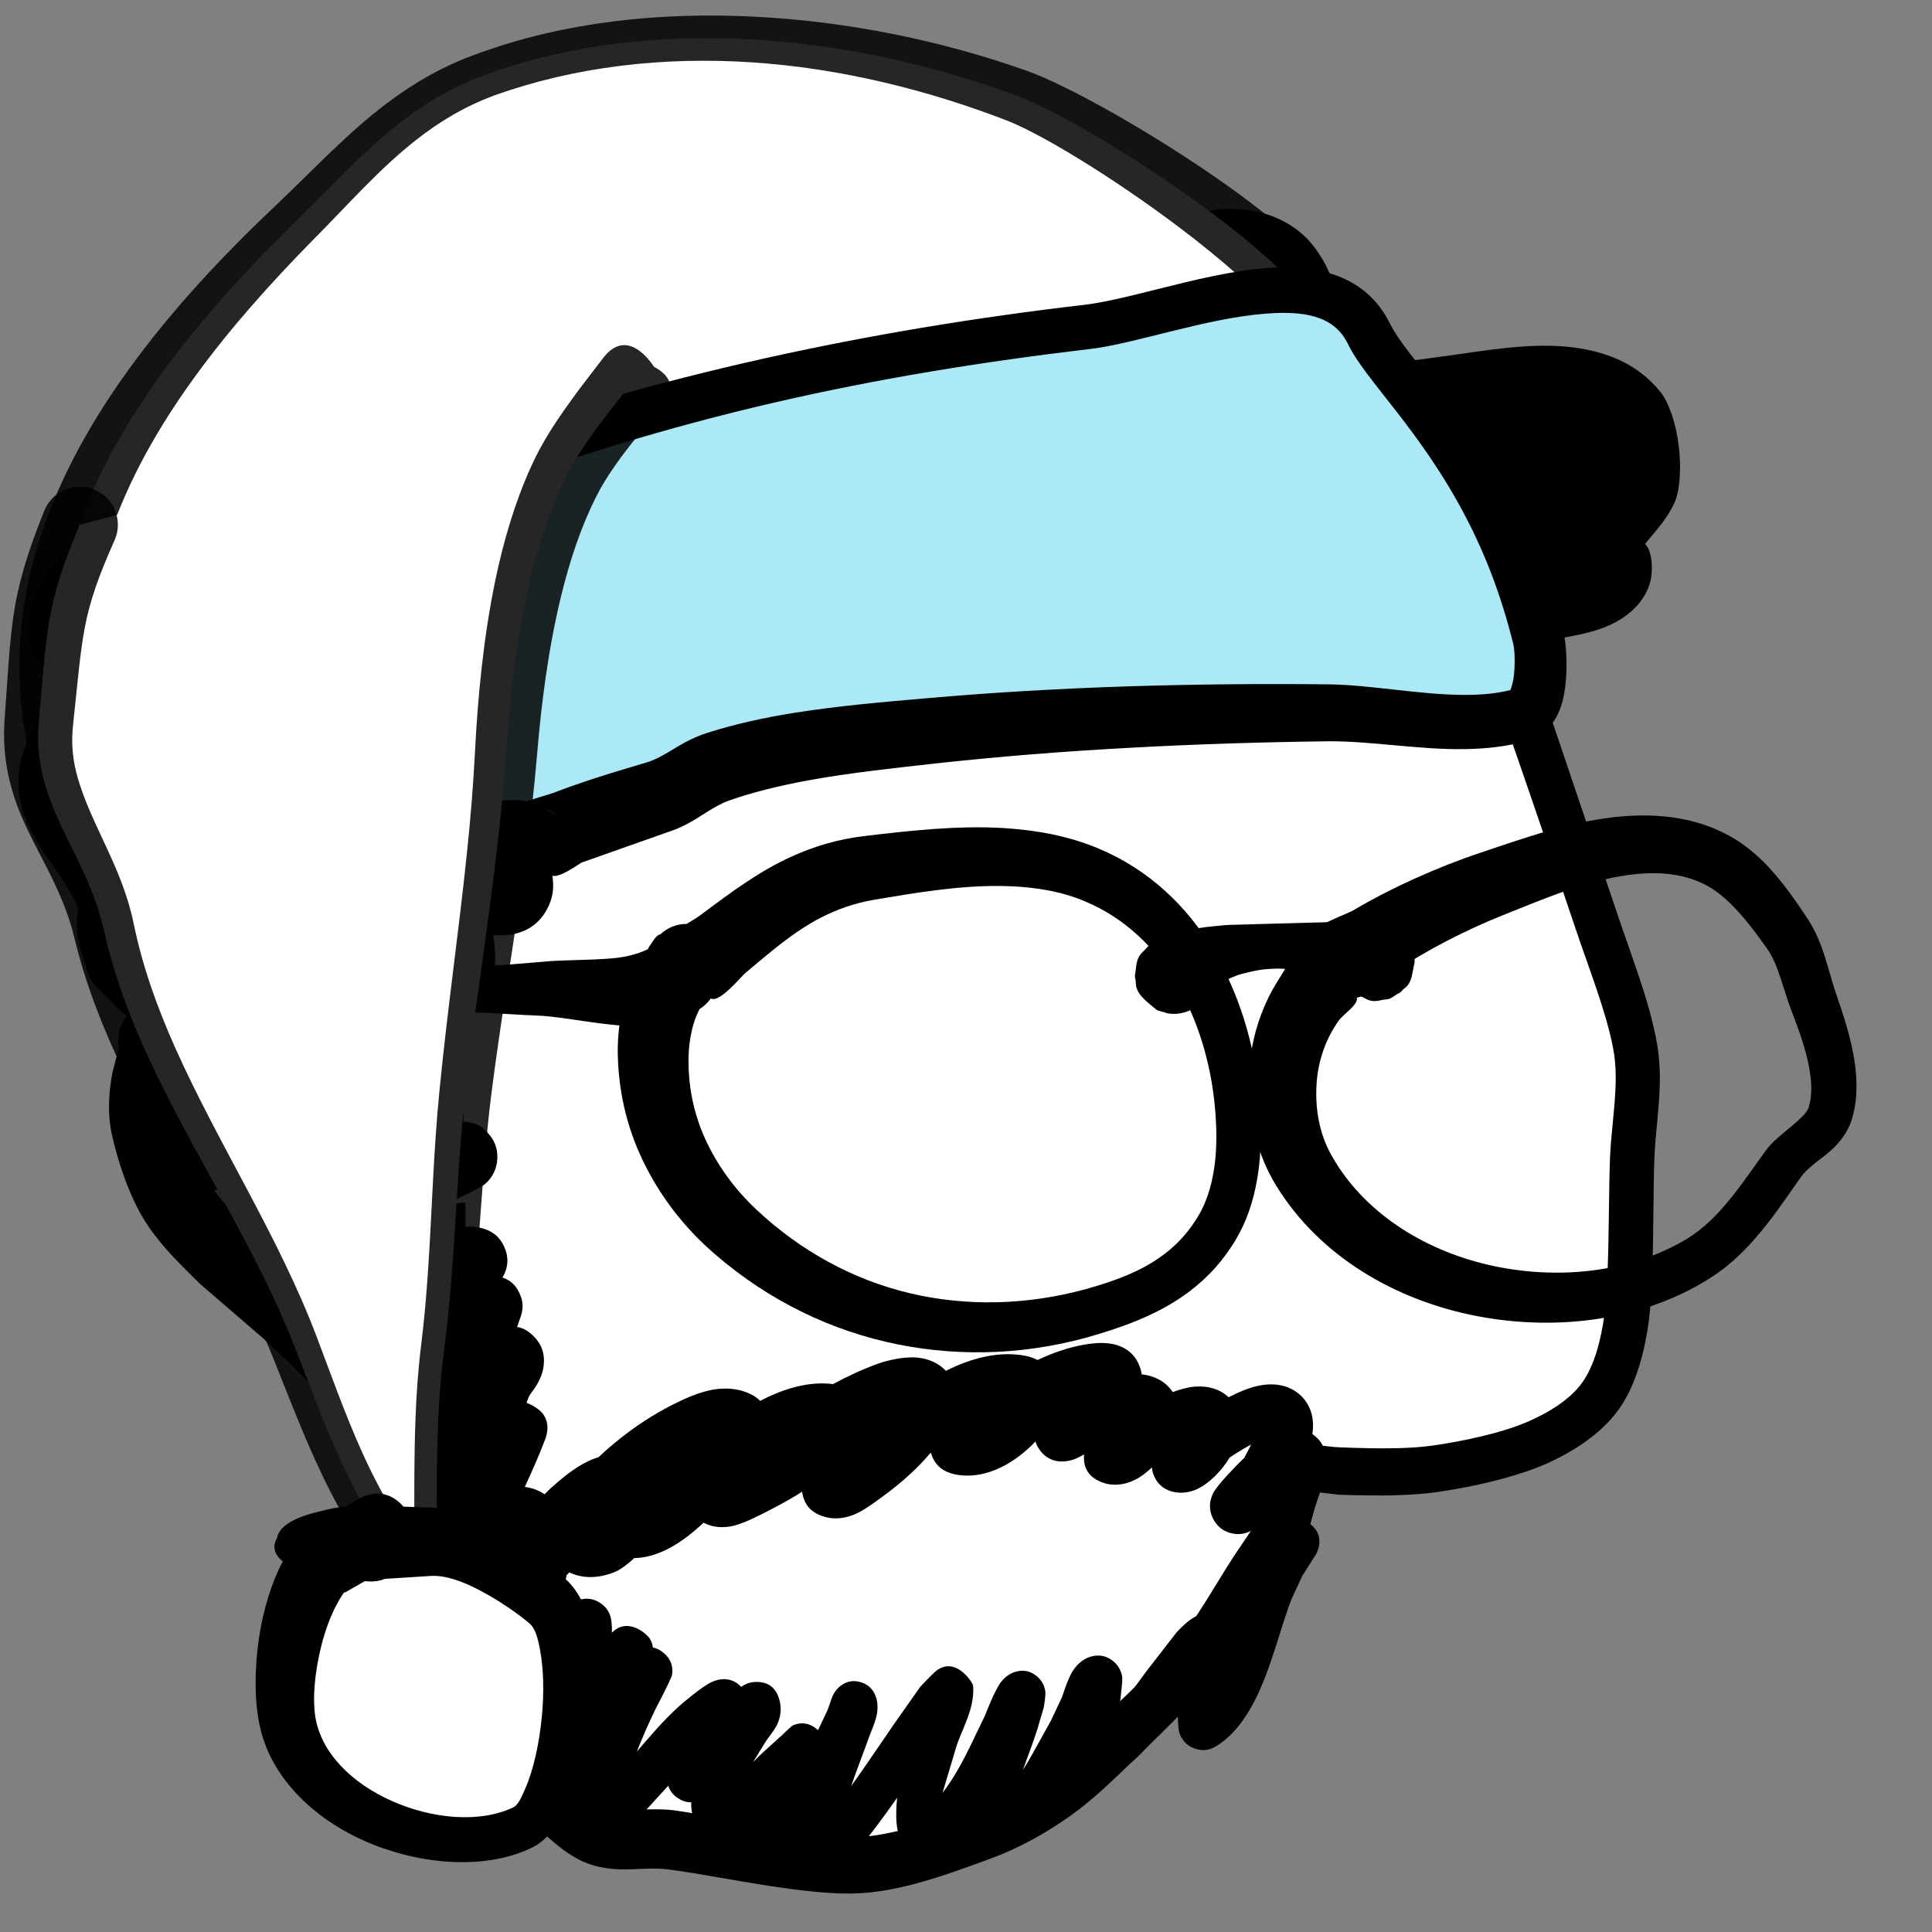 <?xml version="1.0" encoding="UTF-8" standalone="no"?><!DOCTYPE svg PUBLIC "-//W3C//DTD SVG 1.1//EN" "http://www.w3.org/Graphics/SVG/1.1/DTD/svg11.dtd"><svg width="100%" height="100%" viewBox="0 0 19 19" version="1.1" xmlns="http://www.w3.org/2000/svg" xmlns:xlink="http://www.w3.org/1999/xlink" xml:space="preserve" xmlns:serif="http://www.serif.com/" style="fill-rule:evenodd;clip-rule:evenodd;stroke-linejoin:round;stroke-miterlimit:2" fill-rule="evenodd" clip-rule="evenodd" stroke-linejoin="round" stroke-miterlimit="2" vector-effect="non-scaling-stroke"><rect x="0" y="0" width="19" height="19" fill="#808080" stroke="none"/><g id="Cara"><g id="Light.Hair"><path d="M12.611,4.401c-0,-0.31 0.696,-0.429 0.89,-0.475c0.253,-0.06 0.505,-0.089 0.761,-0.132c0.579,-0.099 1.432,-0.329 1.89,0.21c0.13,0.153 0.196,0.673 0.116,0.851c-0.087,0.19 -0.247,0.314 -0.349,0.489c-0.089,0.151 0.155,0.187 0.086,0.347c-0.134,0.311 -0.608,0.331 -0.882,0.366c-0.089,0.012 -0.291,0.063 -0.383,0.022c-0.208,-0.095 -0.426,-0.5 -0.591,-0.657c-0.363,-0.347 -0.822,-0.542 -1.205,-0.848c-0.095,-0.077 -0.141,-0.207 -0.212,-0.27" class="dark:hidden"/><path d="M12.61,4.776c0.039,0.029 0.08,0.055 0.11,0.077c0.286,0.209 0.605,0.361 0.906,0.55c0.111,0.07 0.22,0.143 0.321,0.232c0.13,0.115 0.298,0.376 0.463,0.528c0.075,0.069 0.149,0.123 0.222,0.154c0.06,0.024 0.141,0.04 0.23,0.035c0.104,-0.007 0.226,-0.037 0.293,-0.048c0.213,-0.033 0.533,-0.067 0.758,-0.199c0.132,-0.077 0.239,-0.181 0.297,-0.325c0.062,-0.149 0.036,-0.374 -0.032,-0.43c0.056,-0.072 0.118,-0.138 0.172,-0.211c0.044,-0.06 0.085,-0.123 0.117,-0.194c0.053,-0.113 0.069,-0.336 0.043,-0.556c-0.026,-0.222 -0.099,-0.435 -0.181,-0.535c-0.221,-0.274 -0.524,-0.394 -0.854,-0.437c-0.421,-0.055 -0.894,0.036 -1.263,0.085l-0.787,0.106c-0.151,0.029 -0.56,0.097 -0.82,0.238c-0.239,0.13 -0.359,0.334 -0.369,0.555c-0,0.207 0.167,0.375 0.374,0.375Zm3.167,0.864c-0.035,-0.052 -0.089,-0.14 -0.095,-0.199c-0.006,-0.06 0.002,-0.129 0.048,-0.207c0.076,-0.13 0.182,-0.234 0.27,-0.354c0.026,-0.035 0.05,-0.073 0.068,-0.116c0.029,-0.064 0.017,-0.192 -0.001,-0.316c-0.018,-0.12 -0.045,-0.241 -0.091,-0.294c-0.147,-0.163 -0.343,-0.22 -0.551,-0.234c-0.377,-0.025 -0.789,0.098 -1.113,0.166l-0.736,0.158c-0.053,0.015 -0.155,0.096 -0.264,0.168c0.216,0.167 0.45,0.31 0.669,0.476c0.13,0.098 0.256,0.202 0.371,0.321c0.112,0.116 0.247,0.348 0.388,0.521c0.034,0.041 0.062,0.081 0.095,0.103c0.043,-0.003 0.204,-0.017 0.257,-0.022c0.127,-0.013 0.301,-0.019 0.46,-0.059c0.087,-0.023 0.175,-0.048 0.225,-0.112Z" class="dark:hidden"/></g><path d="M1.465,11.074c0.042,0.196 0.131,0.499 0.257,0.716c0.127,0.216 0.322,0.401 0.503,0.583c0.184,0.186 0.411,0.345 0.604,0.531c0.207,0.198 0.455,0.425 0.633,0.659c0.174,0.228 0.34,0.472 0.437,0.742c0.098,0.271 0.099,0.589 0.151,0.883c0.054,0.305 0.096,0.644 0.175,0.948c0.076,0.299 0.158,0.681 0.295,0.877c0.115,0.166 0.365,0.179 0.525,0.302c0.219,0.169 0.534,0.582 0.792,0.712c0.226,0.113 0.504,0.035 0.755,0.066c0.427,0.053 1.298,0.262 1.806,0.251c0.427,-0.008 0.914,-0.198 1.242,-0.314c0.257,-0.09 0.5,-0.224 0.724,-0.379c0.23,-0.159 0.447,-0.373 0.657,-0.574c0.236,-0.226 0.543,-0.515 0.759,-0.782c0.204,-0.254 0.388,-0.591 0.533,-0.82c0.116,-0.181 0.278,-0.398 0.339,-0.55c0.045,-0.113 0.042,-0.275 0.026,-0.362c-0.012,-0.067 -0.186,-0.151 -0.119,-0.164c0.082,-0.016 0.409,0.062 0.616,0.068c0.261,0.007 0.636,0.021 0.949,-0.024c0.324,-0.047 0.726,-0.137 0.996,-0.257c0.235,-0.104 0.474,-0.254 0.621,-0.458c0.146,-0.204 0.22,-0.499 0.255,-0.765c0.052,-0.387 0.04,-1.12 0.055,-1.558c0.012,-0.357 0.092,-0.718 0.037,-1.071c-0.063,-0.403 -0.266,-0.904 -0.414,-1.351c-0.221,-0.668 -0.695,-2.075 -0.91,-2.657c-0.105,-0.286 -0.163,-0.617 -0.378,-0.833c-0.296,-0.297 -0.981,-0.708 -1.399,-0.949c-0.352,-0.203 -0.724,-0.376 -1.11,-0.5c-0.445,-0.144 -1.046,-0.302 -1.56,-0.361c-0.504,-0.057 -1.016,-0.035 -1.522,0.009c-0.6,0.054 -1.402,0.122 -2.076,0.31c-0.686,0.192 -1.449,0.516 -2.038,0.841c-0.544,0.3 -1.12,0.78 -1.496,1.111c-0.29,0.255 -0.588,0.618 -0.761,0.874c-0.135,0.198 -0.197,0.437 -0.281,0.661c-0.086,0.228 -0.188,0.465 -0.235,0.71c-0.06,0.311 -0.057,0.774 -0.126,1.156c-0.073,0.402 -0.259,0.973 -0.311,1.259c-0.028,0.151 -0.038,0.31 -0.006,0.46Z" style="fill:#fff"/><path d="M12.927,14.671l0.241,0.029c0.165,0.004 0.373,0.011 0.583,0.004c0.138,-0.005 0.277,-0.014 0.405,-0.034c0.198,-0.029 0.424,-0.074 0.633,-0.131c0.155,-0.043 0.301,-0.092 0.422,-0.146c0.156,-0.07 0.314,-0.159 0.45,-0.267c0.1,-0.079 0.19,-0.169 0.261,-0.269c0.071,-0.1 0.128,-0.218 0.173,-0.345c0.059,-0.166 0.097,-0.348 0.12,-0.52c0.017,-0.132 0.028,-0.302 0.034,-0.488c0.013,-0.367 0.01,-0.796 0.02,-1.091c0.008,-0.25 0.049,-0.503 0.054,-0.753c0.003,-0.12 -0.003,-0.24 -0.021,-0.359c-0.022,-0.138 -0.058,-0.287 -0.103,-0.441c-0.091,-0.308 -0.217,-0.639 -0.318,-0.945l-0.902,-2.668c-0.076,-0.207 -0.129,-0.436 -0.228,-0.633c-0.052,-0.105 -0.117,-0.201 -0.2,-0.285c-0.133,-0.134 -0.339,-0.292 -0.567,-0.447c-0.297,-0.203 -0.632,-0.404 -0.877,-0.547c-0.182,-0.107 -0.369,-0.205 -0.561,-0.294c-0.193,-0.089 -0.391,-0.168 -0.593,-0.234c-0.232,-0.077 -0.506,-0.158 -0.789,-0.227c-0.274,-0.067 -0.556,-0.123 -0.817,-0.155c-0.263,-0.032 -0.529,-0.043 -0.795,-0.04c-0.261,0.002 -0.522,0.017 -0.781,0.038c-0.372,0.03 -0.822,0.066 -1.272,0.131c-0.293,0.043 -0.585,0.098 -0.858,0.172c-0.35,0.095 -0.719,0.223 -1.077,0.368c-0.367,0.148 -0.722,0.315 -1.031,0.481c-0.22,0.119 -0.446,0.266 -0.663,0.421c-0.34,0.244 -0.658,0.508 -0.898,0.716c-0.15,0.129 -0.302,0.285 -0.441,0.442c-0.15,0.172 -0.284,0.345 -0.383,0.487c-0.051,0.074 -0.095,0.154 -0.133,0.236c-0.074,0.159 -0.127,0.329 -0.19,0.492c-0.054,0.141 -0.114,0.285 -0.165,0.432c-0.037,0.109 -0.069,0.22 -0.092,0.332l-0.137,1.158l-0.325,1.256c-0.018,0.094 -0.03,0.191 -0.033,0.288c-0.004,0.107 0.004,0.214 0.026,0.317l-0,0.001c0.03,0.135 0.08,0.316 0.148,0.491c0.046,0.117 0.099,0.232 0.158,0.331c0.063,0.106 0.139,0.206 0.223,0.302c0.107,0.122 0.226,0.237 0.341,0.351l0.616,0.531c0.122,0.115 0.258,0.239 0.386,0.369c0.078,0.08 0.153,0.161 0.217,0.244c0.081,0.104 0.16,0.211 0.231,0.323c0.064,0.103 0.122,0.211 0.164,0.324c0.024,0.065 0.042,0.134 0.055,0.205c0.038,0.203 0.051,0.418 0.089,0.621c0.04,0.215 0.074,0.445 0.119,0.669c0.02,0.103 0.043,0.204 0.069,0.302c0.055,0.207 0.113,0.453 0.189,0.654c0.046,0.126 0.1,0.237 0.16,0.321c0.045,0.064 0.1,0.118 0.163,0.162c0.072,0.049 0.154,0.087 0.24,0.121c0.065,0.025 0.136,0.043 0.191,0.084c0.145,0.11 0.334,0.332 0.519,0.499c0.112,0.101 0.223,0.185 0.326,0.236c0.103,0.051 0.212,0.077 0.326,0.087c0.171,0.016 0.356,-0.017 0.527,0.003c0.296,0.034 0.805,0.141 1.259,0.199c0.216,0.027 0.421,0.044 0.589,0.039c0.184,-0.005 0.378,-0.039 0.568,-0.088c0.279,-0.072 0.549,-0.175 0.757,-0.25c0.14,-0.051 0.277,-0.113 0.409,-0.184c0.13,-0.07 0.255,-0.148 0.375,-0.232c0.101,-0.071 0.199,-0.151 0.296,-0.237c0.133,-0.118 0.263,-0.245 0.389,-0.368c0.144,-0.139 0.312,-0.301 0.471,-0.468c0.11,-0.114 0.215,-0.23 0.305,-0.343c0.083,-0.105 0.164,-0.223 0.24,-0.342c0.113,-0.179 0.216,-0.362 0.305,-0.503c0.077,-0.122 0.174,-0.26 0.248,-0.384c0.046,-0.075 0.083,-0.146 0.107,-0.208c0.025,-0.062 0.041,-0.134 0.048,-0.207c0.005,-0.046 0.006,-0.093 0.005,-0.136Zm-0.478,-0.018c0.001,0.024 0.001,0.051 -0,0.079c-0.003,0.036 -0.008,0.073 -0.02,0.103c-0.017,0.041 -0.043,0.087 -0.073,0.136c-0.075,0.121 -0.172,0.255 -0.248,0.374c-0.09,0.139 -0.195,0.32 -0.31,0.497c-0.067,0.104 -0.138,0.206 -0.212,0.296c-0.082,0.101 -0.178,0.204 -0.278,0.306c-0.157,0.16 -0.323,0.315 -0.464,0.448c-0.122,0.116 -0.248,0.237 -0.376,0.348c-0.083,0.071 -0.167,0.137 -0.253,0.196c-0.104,0.071 -0.213,0.137 -0.325,0.195c-0.11,0.057 -0.223,0.107 -0.339,0.147c-0.196,0.067 -0.449,0.162 -0.711,0.226c-0.15,0.036 -0.303,0.062 -0.447,0.064c-0.144,0.002 -0.318,-0.017 -0.503,-0.044c-0.455,-0.065 -0.965,-0.181 -1.262,-0.221c-0.157,-0.02 -0.325,-0.002 -0.486,-0.008c-0.06,-0.002 -0.118,-0.008 -0.171,-0.035c-0.06,-0.031 -0.122,-0.085 -0.187,-0.146c-0.196,-0.183 -0.397,-0.421 -0.552,-0.542c-0.048,-0.038 -0.102,-0.07 -0.159,-0.098c-0.063,-0.031 -0.131,-0.056 -0.196,-0.083c-0.038,-0.016 -0.079,-0.024 -0.101,-0.056c-0.044,-0.065 -0.076,-0.157 -0.107,-0.257c-0.052,-0.168 -0.094,-0.358 -0.135,-0.521c-0.028,-0.115 -0.051,-0.234 -0.071,-0.354c-0.033,-0.193 -0.059,-0.389 -0.09,-0.572c-0.034,-0.205 -0.044,-0.42 -0.078,-0.624c-0.018,-0.109 -0.044,-0.216 -0.079,-0.317c-0.045,-0.126 -0.102,-0.248 -0.168,-0.366c-0.091,-0.164 -0.2,-0.321 -0.312,-0.47c-0.078,-0.105 -0.169,-0.208 -0.264,-0.308c-0.131,-0.139 -0.272,-0.273 -0.398,-0.396l-0.593,-0.531c-0.101,-0.103 -0.207,-0.207 -0.3,-0.318c-0.053,-0.063 -0.101,-0.128 -0.141,-0.197c-0.048,-0.084 -0.088,-0.185 -0.121,-0.284c-0.04,-0.118 -0.069,-0.234 -0.087,-0.325l-0,0c-0.011,-0.046 -0.015,-0.094 -0.014,-0.142c0.001,-0.057 0.007,-0.115 0.017,-0.171l0.299,-1.263l0.114,-1.154c0.015,-0.083 0.038,-0.166 0.064,-0.246c0.045,-0.14 0.1,-0.277 0.149,-0.411c0.048,-0.131 0.088,-0.268 0.14,-0.398c0.027,-0.068 0.058,-0.134 0.098,-0.195c0.084,-0.126 0.199,-0.28 0.328,-0.432c0.117,-0.137 0.244,-0.274 0.371,-0.387c0.224,-0.201 0.522,-0.458 0.841,-0.695c0.192,-0.143 0.393,-0.28 0.589,-0.39c0.288,-0.163 0.619,-0.325 0.962,-0.471c0.334,-0.141 0.679,-0.267 1.006,-0.361c0.25,-0.072 0.519,-0.127 0.788,-0.171c0.436,-0.07 0.873,-0.111 1.235,-0.146c0.246,-0.024 0.494,-0.042 0.741,-0.048c0.244,-0.005 0.487,0.001 0.728,0.027c0.242,0.026 0.504,0.075 0.758,0.134c0.27,0.062 0.532,0.136 0.754,0.206c0.185,0.058 0.366,0.127 0.543,0.206c0.179,0.08 0.354,0.169 0.523,0.265c0.238,0.137 0.564,0.328 0.854,0.521c0.201,0.134 0.384,0.268 0.501,0.385c0.067,0.066 0.113,0.148 0.151,0.235c0.071,0.164 0.116,0.346 0.178,0.512c0.092,0.244 0.23,0.634 0.375,1.053c0.2,0.577 0.413,1.208 0.542,1.593c0.085,0.259 0.19,0.536 0.275,0.801c0.058,0.181 0.107,0.356 0.132,0.516c0.014,0.094 0.017,0.188 0.015,0.283c-0.006,0.248 -0.047,0.498 -0.056,0.747c-0.011,0.295 -0.009,0.724 -0.023,1.09c-0.007,0.17 -0.016,0.325 -0.032,0.445c-0.016,0.119 -0.041,0.244 -0.077,0.363c-0.035,0.111 -0.08,0.216 -0.142,0.302c-0.059,0.083 -0.14,0.154 -0.228,0.216c-0.095,0.066 -0.199,0.121 -0.303,0.166c-0.127,0.056 -0.287,0.104 -0.453,0.144c-0.163,0.039 -0.333,0.071 -0.484,0.092c-0.112,0.016 -0.233,0.023 -0.353,0.026c-0.201,0.005 -0.4,-0.003 -0.557,-0.008c-0.168,-0.006 -0.417,-0.061 -0.543,-0.071c-0.054,-0.004 -0.096,-0.001 -0.124,0.004c-0.1,0.018 -0.145,0.073 -0.171,0.115c-0.033,0.052 -0.045,0.113 -0.031,0.181c0.007,0.031 0.022,0.071 0.055,0.111c0.013,0.017 0.054,0.055 0.082,0.079Z"/><path d="M1.299,9.941c-0.139,0.113 -0.18,0.314 -0.088,0.475c0.071,0.081 0.124,0.173 0.233,0.178c0.036,0.002 0.074,0.023 0.118,0.011c0.036,-0.01 0.141,0.006 0.22,-0.09c0.014,-0.018 0.063,-0.08 0.063,-0.08c0,-0 -0.024,0.013 -0.028,0.018l0.135,-0.154c0.064,-0.052 0.14,-0.126 0.235,-0.168c0.061,-0.027 0.122,-0.062 0.179,-0.042c0.09,0.045 0.162,0.107 0.218,0.182c0.061,0.083 0.084,0.184 0.115,0.286c0.015,0.062 0.033,0.189 0.053,0.275c0.017,0.073 0.059,0.119 0.078,0.154c0.025,0.044 0.07,0.058 0.096,0.082c0.072,0.067 0.161,0.045 0.237,0.053c0.096,0.01 0.168,-0.066 0.27,-0.158c0.023,-0.021 0.028,-0.059 0.052,-0.096c0.052,-0.142 0.012,-0.296 -0.089,-0.396c-0.039,-0.06 -0.133,-0.134 -0.16,-0.17c-0.09,-0.132 -0.185,-0.248 -0.299,-0.35c-0.115,-0.104 -0.236,-0.202 -0.392,-0.263c-0.119,-0.066 -0.263,-0.066 -0.412,-0.054c-0.175,0.015 -0.353,0.077 -0.486,0.127l-0.243,0.115c-0.017,0.008 -0.111,0.033 -0.105,0.065Zm1.498,0.631c-0.008,0.011 -0.015,0.023 -0.017,0.039c0.005,-0.014 0.011,-0.026 0.017,-0.039Zm-0.962,-0.569c0.01,0.013 0.019,0.027 0.028,0.042c-0.006,-0.017 -0.017,-0.03 -0.028,-0.042Zm-0.138,-0.111c0.039,0.018 0.075,0.044 0.107,0.076c-0.025,-0.04 -0.062,-0.062 -0.107,-0.076Zm-0.17,-0.036l-0.016,0.001l-0.018,0.001c0.012,-0.002 0.023,-0.004 0.034,-0.002Z"/><path d="M2.278,11.654c0.016,0.034 0.061,0.052 0.073,0.09c0.018,0.055 0.089,0.041 0.129,0.085c0.011,0.013 0.031,0.003 0.045,0.015c0.024,0.021 0.059,-0.006 0.092,0.011c0.035,0.017 0.069,-0.03 0.127,-0.024c0.023,0.002 0.034,-0.032 0.07,-0.036c0.011,-0.001 0.019,-0.039 0.087,-0.064c0.135,-0.146 0.132,-0.37 -0.002,-0.512c-0.022,-0.043 -0.048,-0.083 -0.091,-0.116c-0.068,-0.053 -0.121,-0.118 -0.201,-0.141c-0.123,-0.089 -0.228,-0.083 -0.325,-0.085c-0.097,-0.002 -0.173,0.047 -0.305,0.102c-0.004,0.001 -0.007,-0.008 -0.013,-0.006c-0.025,0.006 -0.042,0.022 -0.069,0.031c-0.035,0.012 -0.046,0.045 -0.075,0.06c-0.062,0.033 -0.049,0.105 -0.085,0.15c-0.041,0.052 0.006,0.111 -0.008,0.175c-0.004,0.017 0.013,0.029 0.011,0.046c-0.002,0.021 0.02,0.032 0.021,0.054c0.001,0.036 0.043,0.048 0.054,0.087c0.12,0.135 0.314,0.163 0.465,0.078Zm0.69,-0.199c-0.002,0.014 -0.008,0.027 -0.005,0.043c0.003,0.016 0.005,0.034 0.005,0.052c0.008,-0.019 0.017,-0.034 0.011,-0.048c-0.008,-0.017 -0.01,-0.032 -0.011,-0.047Zm-0.003,-0.083c-0.001,0.02 -0.005,0.041 0.002,0.062l0.001,0.005c0.001,-0.026 0.006,-0.049 -0.003,-0.067Zm-0.598,-0.035c0.007,0.008 0.015,0.016 0.02,0.012c0.003,-0.002 0.003,0.004 0.005,0.009c0.001,-0.006 -0,-0.011 -0.004,-0.016c-0.006,-0.003 -0.014,-0.004 -0.021,-0.005Zm-0.014,-0.117c-0.001,-0 -0.002,0 -0.002,0.001l0.002,-0.001Zm0.038,-0.121c-0.003,-0.009 -0.008,-0.017 -0.018,-0.021c0.007,0.007 0.012,0.014 0.018,0.021Z"/><path d="M4.37,6.948c0.1,0.072 0.174,0.286 0.223,0.39c0.151,0.317 0.264,0.648 0.371,0.983c0.041,0.131 0.201,0.3 0.154,0.444c-0.054,0.167 -0.262,0.147 -0.388,0.09c-0.011,-0.005 -0.165,-0.084 -0.171,-0.069c-0.056,0.154 0.034,0.458 0.034,0.624c0,0.086 0.031,0.197 -0.055,0.246c-0.468,0.263 -1.057,-0.046 -1.559,0.026c-0.177,0.025 -0.365,0.004 -0.538,0.035c-0.391,0.071 -0.785,0.39 -1.14,0.033c-0.064,-0.064 -0.142,-0.127 -0.199,-0.196c-0.041,-0.048 -0.047,-0.119 -0.068,-0.177c-0.198,-0.534 0.174,-0.792 0.312,-1.262c0.053,-0.182 0.021,-0.481 0.171,-0.616c0.031,-0.029 -0.112,-0.14 -0.126,-0.159c-0.076,-0.099 -0.097,-0.222 -0.077,-0.347c0.04,-0.242 0.14,-0.27 0.31,-0.397c0.044,-0.032 0.115,-0.143 0.166,-0.158c0.215,-0.064 0.519,-0.001 0.729,0.045c0.362,0.079 0.731,0.134 1.1,0.134c0.211,0 0.477,-0.004 0.675,0.085c0.083,0.038 0.255,0.158 0.097,0.197"/><path d="M1.211,7.519c-0.01,0.025 -0.019,0.051 -0.026,0.078c-0.039,0.146 -0.032,0.326 -0.067,0.452c-0.096,0.349 -0.313,0.591 -0.354,0.9c-0.019,0.15 -0.008,0.313 0.065,0.504c0.016,0.042 0.025,0.092 0.043,0.135c0.016,0.038 0.036,0.074 0.063,0.105l0.212,0.21c0.144,0.147 0.295,0.209 0.448,0.227c0.284,0.034 0.588,-0.139 0.886,-0.189l0.531,-0.027c0.341,-0.042 0.717,0.101 1.07,0.107c0.205,0.004 0.402,-0.032 0.588,-0.131c0.091,-0.049 0.142,-0.121 0.174,-0.203c0.031,-0.081 0.022,-0.188 0.025,-0.277c0.001,-0.059 -0.007,-0.135 -0.016,-0.216c0.077,0.008 0.156,0.004 0.227,-0.015c0.151,-0.039 0.272,-0.141 0.335,-0.318c0.028,-0.079 0.03,-0.161 0.018,-0.246c-0.019,-0.132 -0.126,-0.278 -0.159,-0.393c-0.059,-0.209 -0.121,-0.417 -0.192,-0.622c-0.049,-0.141 -0.104,-0.28 -0.164,-0.417c-0.026,-0.06 -0.06,-0.153 -0.101,-0.24c0.013,-0.049 0.015,-0.099 0.006,-0.151c-0.012,-0.069 -0.037,-0.149 -0.099,-0.221c-0.068,-0.078 -0.194,-0.165 -0.28,-0.2c-0.113,-0.047 -0.238,-0.077 -0.369,-0.089c-0.155,-0.015 -0.316,-0.01 -0.456,-0.006c-0.17,0.006 -0.341,-0.001 -0.512,-0.017c-0.175,-0.017 -0.349,-0.043 -0.522,-0.075c-0.139,-0.026 -0.316,-0.058 -0.485,-0.063c-0.14,-0.004 -0.276,0.006 -0.392,0.044c-0.043,0.014 -0.095,0.039 -0.144,0.085c-0.04,0.037 -0.118,0.133 -0.118,0.133c-0,-0 0.008,-0.007 0.012,-0.01c-0.136,0.107 -0.231,0.168 -0.298,0.273c-0.047,0.073 -0.087,0.165 -0.106,0.304c-0.013,0.095 -0.013,0.188 0.008,0.277c0.022,0.096 0.061,0.188 0.125,0.268c0.003,0.003 0.012,0.012 0.024,0.024Zm2.786,-0.532c-0.021,-0.004 -0.043,-0.007 -0.065,-0.01c-0.107,-0.013 -0.216,-0.015 -0.313,-0.019c-0.199,-0.006 -0.397,-0.025 -0.595,-0.057c-0.191,-0.031 -0.382,-0.072 -0.57,-0.119c-0.095,-0.024 -0.211,-0.054 -0.328,-0.07c-0.074,-0.01 -0.148,-0.018 -0.214,-0.01c-0.035,0.037 -0.095,0.099 -0.122,0.117c-0.078,0.055 -0.143,0.073 -0.183,0.129c-0.015,0.02 -0.024,0.048 -0.032,0.088c-0.005,0.029 -0.009,0.059 -0.004,0.087c0.004,0.021 0.009,0.042 0.021,0.059c0.04,0.044 0.15,0.167 0.165,0.216c0.039,0.123 0.006,0.219 -0.072,0.286c-0.025,0.022 -0.031,0.058 -0.04,0.094c-0.03,0.137 -0.036,0.292 -0.072,0.404c-0.089,0.288 -0.266,0.494 -0.346,0.735c-0.036,0.111 -0.044,0.232 0.011,0.384c0.012,0.034 0.031,0.103 0.036,0.119l0.181,0.177c0.086,0.085 0.175,0.107 0.265,0.098c0.223,-0.023 0.452,-0.158 0.68,-0.201l0.546,-0.044c0.357,-0.059 0.761,0.067 1.134,0.057c0.083,-0.002 0.164,-0.015 0.241,-0.044c-0.001,-0.02 -0.002,-0.039 -0.003,-0.053c-0.004,-0.13 -0.063,-0.341 -0.067,-0.503c-0.001,-0.083 0.012,-0.158 0.033,-0.221c0.023,-0.069 0.136,-0.242 0.373,-0.182c0.011,0.003 0.024,0.007 0.038,0.012c-0.017,-0.033 -0.031,-0.066 -0.042,-0.097c-0.057,-0.161 -0.116,-0.32 -0.179,-0.478c-0.062,-0.152 -0.13,-0.302 -0.206,-0.448c-0.033,-0.065 -0.197,-0.196 -0.14,-0.259c-0.076,-0.064 -0.121,-0.153 -0.131,-0.247Zm0.272,-0.443c0.011,-0.004 0.022,-0.007 0.033,-0.01c-0.012,0.003 -0.023,0.006 -0.033,0.01Z"/><path d="M12.464,4.233c-0.162,-0.036 -0.378,0.209 -0.512,0.286c-0.437,0.25 -0.899,0.451 -1.339,0.7c-0.132,0.074 -0.262,0.155 -0.386,0.243c-0.033,0.023 -0.117,0.087 -0.163,0.066c-0.118,-0.053 -0.174,-0.322 -0.139,-0.432c0.013,-0.042 0.038,-0.079 0.061,-0.116c0.012,-0.021 0.048,-0.085 0.036,-0.064c-0.097,0.176 -0.391,0.276 -0.543,0.397c-0.566,0.45 -1.097,0.929 -1.864,0.985c-0.118,0.009 -0.413,0.087 -0.473,-0.047c-0.064,-0.146 0.124,-0.31 0.221,-0.387c0.005,-0.004 0.103,-0.087 0.108,-0.083c0.029,0.026 -0.25,0.22 -0.268,0.231c-0.352,0.215 -0.74,0.372 -1.108,0.556c-0.501,0.25 -1.1,0.378 -1.662,0.378c-0.059,-0 -0.174,-0.048 -0.178,-0.116c-0.002,-0.032 -0.013,-0.106 0.005,-0.135c0.009,-0.015 0.09,-0.103 0.058,-0.054c-0.294,0.441 -1.047,0.429 -1.502,0.314c-0.099,-0.025 -0.219,-0.021 -0.307,-0.08c-0.112,-0.076 -0.133,-0.166 -0.184,-0.284c-0.007,-0.017 -0.007,-0.117 -0.023,-0.123c-0.075,-0.022 -0.182,0.04 -0.25,0.06c-0.173,0.049 -0.342,0.116 -0.517,0.063c-0.244,-0.074 -0.521,-0.022 -0.777,-0.099c-0.094,-0.028 -0.24,-0.103 -0.252,-0.222c-0.059,-0.586 0.595,-0.963 1.066,-1.146c0.167,-0.065 0.327,-0.133 0.504,-0.163c0.056,-0.01 0.11,-0.018 0.165,-0.033c0.031,-0.008 0.124,-0.024 0.092,-0.024c-0.184,0 -0.365,0.136 -0.562,0.095c-0.25,-0.052 -0.019,-0.423 0.071,-0.492c0.127,-0.095 0.281,-0.148 0.42,-0.222c0.286,-0.151 0.532,-0.324 0.856,-0.389c0.204,-0.042 0.402,-0.026 0.606,-0.045c0.033,-0.004 0.167,0.004 0.192,-0.019c0.009,-0.009 -0.225,-0.239 -0.231,-0.298c-0.022,-0.22 0.249,-0.486 0.41,-0.607c0.291,-0.221 0.664,-0.25 1.016,-0.288c0.113,-0.013 0.307,-0.062 0.422,-0.024c0.167,0.054 0.297,0.189 0.452,0.265c0.012,0.005 0.123,0.072 0.131,0.068c0.016,-0.007 0.044,-0.102 0.053,-0.118c0.06,-0.113 0.131,-0.232 0.21,-0.333c0.127,-0.163 0.439,-0.302 0.645,-0.34c0.487,-0.091 0.833,0.085 1.268,0.262c0.057,0.023 0.135,0.034 0.181,0.075c0.036,0.033 0.129,0.245 0.21,0.197c0.151,-0.09 0.278,-0.333 0.407,-0.459c0.249,-0.241 0.739,-0.386 1.087,-0.338c0.179,0.025 0.584,0.099 0.717,0.211c0.172,0.145 0.381,0.434 0.583,0.524c0.063,0.028 0.303,-0.158 0.367,-0.187c0.236,-0.102 0.611,-0.037 0.777,0.166c0.335,0.409 0.156,0.905 -0.081,1.311c-0.118,0.203 -0.163,0.386 -0.381,0.329"/><path d="M8.666,2.28c-0.036,-0.033 -0.079,-0.06 -0.126,-0.08c-0.045,-0.019 -0.098,-0.03 -0.14,-0.047c-0.283,-0.111 -0.532,-0.221 -0.8,-0.269c-0.194,-0.035 -0.397,-0.04 -0.626,0.005c-0.145,0.029 -0.334,0.098 -0.496,0.191c-0.127,0.074 -0.238,0.163 -0.308,0.254l-0.163,0.262c-0.067,-0.043 -0.132,-0.092 -0.2,-0.133c-0.062,-0.036 -0.127,-0.068 -0.195,-0.089c-0.061,-0.019 -0.135,-0.028 -0.213,-0.025c-0.109,0.004 -0.232,0.031 -0.316,0.041c-0.224,0.027 -0.457,0.051 -0.674,0.117c-0.164,0.049 -0.32,0.121 -0.46,0.228c-0.11,0.085 -0.264,0.228 -0.367,0.385c-0.095,0.143 -0.146,0.298 -0.131,0.438c0.002,0.02 0.008,0.046 0.02,0.076c-0.063,0.002 -0.126,0.004 -0.189,0.01c-0.07,0.005 -0.139,0.014 -0.209,0.029c-0.147,0.031 -0.28,0.08 -0.407,0.14c-0.172,0.081 -0.332,0.183 -0.507,0.276c-0.098,0.052 -0.204,0.094 -0.302,0.148c-0.051,0.028 -0.101,0.059 -0.148,0.095c-0.093,0.071 -0.28,0.36 -0.268,0.557c0.001,0.017 0.003,0.034 0.006,0.051c-0.299,0.12 -0.651,0.312 -0.883,0.571c-0.194,0.217 -0.308,0.478 -0.278,0.781c0.01,0.101 0.06,0.19 0.136,0.262c0.079,0.074 0.189,0.126 0.272,0.151c0.061,0.019 0.124,0.032 0.187,0.041c0.198,0.028 0.404,0.006 0.588,0.063c0.103,0.031 0.204,0.035 0.304,0.023c0.114,-0.014 0.227,-0.051 0.342,-0.083c0.006,-0.002 0.013,-0.004 0.022,-0.007c0.025,0.061 0.048,0.116 0.081,0.166c0.038,0.058 0.088,0.111 0.16,0.161c0.047,0.032 0.099,0.054 0.154,0.07c0.073,0.022 0.155,0.026 0.226,0.045c0.301,0.078 0.72,0.114 1.08,0.031c0.112,-0.026 0.218,-0.064 0.315,-0.114c0.085,0.061 0.204,0.096 0.28,0.097c0.299,0.003 0.608,-0.029 0.909,-0.093c0.305,-0.065 0.602,-0.165 0.873,-0.297c0.238,-0.116 0.484,-0.221 0.723,-0.337c0.047,0.053 0.109,0.093 0.183,0.12c0.146,0.052 0.398,0.012 0.516,0.005c0.348,-0.022 0.654,-0.12 0.937,-0.262c0.244,-0.123 0.47,-0.28 0.692,-0.448c-0.013,-0.107 0.077,-0.372 0.341,-0.888c-0.037,0.114 -0.033,0.324 0.029,0.497c0.009,0.028 0.021,0.054 0.033,0.079l-0.259,0.202c-0.045,0.034 -0.09,0.069 -0.135,0.103l-0.009,0.007c0.02,0.147 0.234,-0.004 0.464,-0.213c-0.022,-0.03 -0.043,-0.064 -0.061,-0.099l0.01,-0.008c0.103,-0.08 0.272,-0.149 0.398,-0.239l0.013,-0.01c-0.105,0.11 -0.234,0.242 -0.36,0.356c0.057,0.076 0.126,0.133 0.195,0.165c0.069,0.032 0.149,0.042 0.237,0.027c0.092,-0.016 0.211,-0.088 0.263,-0.124l0.359,-0.22l1.35,-0.683c0.089,-0.05 0.371,-0.115 0.349,-0.23c0.164,-0.008 0.309,-0.125 0.347,-0.293c0.012,-0.055 0.012,-0.11 0,-0.161c0.009,-0.017 0.018,-0.033 0.027,-0.05c0.17,-0.301 0.307,-0.644 0.304,-0.975c-0.002,-0.257 -0.076,-0.51 -0.27,-0.741c-0.132,-0.158 -0.339,-0.272 -0.566,-0.314c-0.215,-0.04 -0.441,-0.02 -0.615,0.059c-0.029,0.013 -0.128,0.074 -0.202,0.12c-0.017,-0.015 -0.034,-0.031 -0.052,-0.048c-0.125,-0.119 -0.247,-0.259 -0.354,-0.347c-0.068,-0.056 -0.178,-0.113 -0.31,-0.155c-0.193,-0.061 -0.439,-0.102 -0.572,-0.119c-0.213,-0.027 -0.469,0 -0.71,0.077c-0.246,0.078 -0.474,0.204 -0.628,0.357l-0.216,0.262Zm3.476,1.593c0.025,-0.043 0.056,-0.098 0.081,-0.139c0.097,-0.161 0.189,-0.338 0.218,-0.518c0.021,-0.132 0.007,-0.267 -0.089,-0.388c-0.036,-0.044 -0.098,-0.068 -0.161,-0.081c-0.073,-0.016 -0.152,-0.02 -0.212,0.005c-0.062,0.026 -0.27,0.171 -0.374,0.198c-0.11,0.028 -0.201,0.012 -0.264,-0.017c-0.091,-0.042 -0.187,-0.11 -0.278,-0.194c-0.134,-0.123 -0.263,-0.289 -0.378,-0.388c-0.04,-0.035 -0.128,-0.054 -0.215,-0.077c-0.126,-0.033 -0.256,-0.057 -0.336,-0.069c-0.133,-0.02 -0.294,-0.002 -0.446,0.042c-0.15,0.044 -0.294,0.109 -0.389,0.2c-0.101,0.096 -0.201,0.262 -0.311,0.372c-0.05,0.049 -0.102,0.091 -0.155,0.122c-0.118,0.069 -0.239,0.069 -0.358,-0.004c-0.059,-0.037 -0.15,-0.156 -0.195,-0.219c-0.029,-0.009 -0.072,-0.024 -0.095,-0.034c-0.245,-0.102 -0.457,-0.207 -0.689,-0.254c-0.13,-0.026 -0.267,-0.033 -0.422,-0.006c-0.081,0.015 -0.184,0.048 -0.28,0.095c-0.082,0.04 -0.163,0.085 -0.207,0.141l-0.185,0.287c-0.011,0.03 -0.04,0.102 -0.055,0.126c-0.041,0.066 -0.092,0.098 -0.125,0.112c-0.024,0.01 -0.114,0.048 -0.227,-0.005c-0.034,-0.016 -0.113,-0.063 -0.123,-0.068l-0.417,-0.256l-0.317,0.031c-0.197,0.02 -0.401,0.034 -0.592,0.088c-0.109,0.031 -0.213,0.074 -0.306,0.143c-0.067,0.05 -0.158,0.129 -0.23,0.219c-0.036,0.045 -0.075,0.09 -0.087,0.135l0.149,0.178c0.14,0.166 0.019,0.338 0,0.354c-0.024,0.022 -0.06,0.046 -0.11,0.06c-0.055,0.015 -0.181,0.014 -0.215,0.017l-0.584,0.037c-0.111,0.022 -0.211,0.058 -0.307,0.103c-0.166,0.076 -0.321,0.172 -0.49,0.261l-0.391,0.201c-0.014,0.01 -0.022,0.047 -0.033,0.084c0.032,-0.007 0.065,-0.014 0.097,-0.02l0.005,-0.001c0.097,-0.028 0.193,-0.059 0.289,-0.059c0.105,0 0.147,0.052 0.159,0.063c0.085,0.085 0.099,0.179 0.023,0.284c-0.011,0.015 -0.042,0.057 -0.113,0.08c-0.016,0.005 -0.079,0.017 -0.104,0.024l-0.186,0.037l-0.007,0.001c-0.04,0.014 -0.08,0.027 -0.121,0.035c-0.014,0.002 -0.028,0.005 -0.041,0.006l-0.006,0.002c-0.097,0.031 -0.19,0.07 -0.286,0.108c-0.251,0.098 -0.561,0.254 -0.759,0.477c-0.105,0.118 -0.176,0.256 -0.168,0.418c0.03,-0.015 0.068,0.048 0.098,0.057c0.192,0.056 0.397,0.032 0.589,0.056c0.064,0.008 0.128,0.021 0.19,0.039c0.051,0.015 0.102,0.009 0.152,-0.001c0.079,-0.016 0.157,-0.043 0.236,-0.066c0.051,-0.015 0.123,-0.051 0.189,-0.064c0.067,-0.015 0.132,-0.013 0.19,0.004c0.051,0.015 0.119,0.053 0.156,0.147c0.009,0.024 0.02,0.097 0.025,0.132c0.017,0.04 0.03,0.077 0.049,0.111c0.009,0.017 0.022,0.031 0.042,0.044l0.234,0.045c0.201,0.05 0.467,0.075 0.716,0.041c0.167,-0.023 0.328,-0.071 0.442,-0.172c0.004,-0.011 0.01,-0.021 0.016,-0.031c0.012,-0.02 0.088,-0.106 0.116,-0.128c0.075,-0.06 0.145,-0.059 0.171,-0.058c0.079,0.004 0.137,0.037 0.179,0.086c0.033,0.039 0.076,0.104 0.056,0.208c-0.001,0.004 -0.002,0.01 -0.004,0.018c0.22,-0.011 0.444,-0.042 0.663,-0.093c0.261,-0.061 0.515,-0.151 0.746,-0.269c0.255,-0.131 0.521,-0.249 0.777,-0.382c0.089,-0.047 0.176,-0.095 0.261,-0.147c0.058,-0.065 0.122,-0.122 0.172,-0.16c0.005,-0.004 0.08,-0.065 0.111,-0.086c0.181,-0.123 0.342,-0.005 0.366,0.017c0.069,0.064 0.175,0.237 0.016,0.422c0.226,-0.031 0.427,-0.106 0.614,-0.206c0.356,-0.188 0.664,-0.463 0.986,-0.725c0.096,-0.078 0.245,-0.151 0.372,-0.235c0.033,-0.022 0.067,-0.04 0.083,-0.069c-0.036,0.068 -0.071,0.132 -0.102,0.194l0.11,-0.209c0,-0 0.129,0.329 0.291,0.44l0.41,-0.266l1.327,-0.715l0.02,-0.013c0.002,-0.012 0.005,-0.024 0.008,-0.037c0.043,-0.162 0.186,-0.271 0.345,-0.278Zm-1.966,1.338c-0.029,-0.006 -0.068,-0.007 -0.102,-0.006c0.033,0.014 0.068,0.018 0.102,0.006Z"/><path d="M2.898,11.184c-0.001,0.022 0,0.042 0.002,0.06c0.011,0.088 0.047,0.16 0.099,0.216c-0.01,0.012 -0.018,0.024 -0.026,0.036c-0.049,0.079 -0.072,0.157 -0.077,0.215c-0.013,0.16 0.049,0.282 0.184,0.362l0.003,0.002c-0.037,0.046 -0.085,0.11 -0.12,0.173c-0.042,0.076 -0.068,0.154 -0.076,0.219c-0.02,0.175 0.042,0.315 0.196,0.404c0.036,0.021 0.073,0.038 0.112,0.052c0.002,0.021 0.006,0.04 0.011,0.058c0.016,0.057 0.044,0.109 0.087,0.151c-0.024,0.048 -0.042,0.095 -0.048,0.135c-0.024,0.172 0.039,0.303 0.184,0.383c0.038,0.021 0.078,0.037 0.12,0.048c0.01,0.15 0.094,0.237 0.21,0.278c0.105,0.038 0.231,0.035 0.363,-0.021c-0.022,0.086 -0.04,0.173 -0.054,0.262c-0.005,0.03 -0.031,0.176 -0.034,0.294c-0.002,0.09 0.01,0.17 0.03,0.222c0.03,0.076 0.074,0.13 0.127,0.164l-0.012,0.038c-0.018,0.056 -0.063,0.168 -0.067,0.221c-0.003,0.043 0.002,0.08 0.011,0.113c-0.127,0.201 -0.145,0.407 -0.08,0.565c0.039,0.094 0.109,0.172 0.214,0.213c0.005,0.008 0.01,0.015 0.015,0.022c0.009,0.012 0.019,0.023 0.029,0.033c-0.007,0.056 -0.01,0.112 -0.002,0.155c0.022,0.118 0.089,0.198 0.18,0.239c0.045,0.02 0.09,0.032 0.135,0.036c-0.002,0.023 -0.003,0.046 -0.002,0.067c0.002,0.111 0.039,0.203 0.092,0.262c0.123,0.135 0.271,0.162 0.432,0.11c0.042,-0.014 0.086,-0.035 0.131,-0.063c-0.005,0.084 -0.005,0.215 0.018,0.269c0.023,0.054 0.056,0.093 0.093,0.118c-0.011,0.033 -0.02,0.066 -0.025,0.094c-0.014,0.094 0.009,0.171 0.043,0.221c0.051,0.078 0.116,0.109 0.18,0.119c0.031,0.005 0.064,0.005 0.098,-0.002l0,0.005c0.005,0.066 0.026,0.12 0.049,0.154c0.063,0.094 0.146,0.13 0.239,0.132c0.058,0.002 0.125,-0.015 0.189,-0.051c0.082,-0.046 0.165,-0.128 0.19,-0.153l0.231,-0.253c0.017,0.058 0.054,0.095 0.088,0.118c0.025,0.017 0.074,0.048 0.138,0.045c-0.003,0.06 0.007,0.114 0.022,0.151c0.031,0.072 0.083,0.118 0.15,0.141c0.054,0.018 0.114,0.023 0.177,0.013c-0.004,0.036 -0.005,0.069 -0.001,0.092c0.017,0.082 0.063,0.133 0.114,0.163c0.095,0.056 0.212,0.057 0.33,-0.001c0.084,-0.042 0.173,-0.123 0.233,-0.182c0.002,0.033 0.008,0.064 0.018,0.089c0.032,0.087 0.092,0.145 0.17,0.172c0.094,0.033 0.193,0.019 0.287,-0.04c0.092,-0.059 0.181,-0.181 0.216,-0.225c0.092,-0.116 0.18,-0.236 0.266,-0.357l0.043,-0.061c-0.012,0.117 -0.017,0.267 0.015,0.358c0.029,0.082 0.08,0.139 0.141,0.172c0.072,0.04 0.174,0.061 0.309,-0.013c0.099,-0.055 0.191,-0.135 0.275,-0.23c0.035,0.06 0.086,0.101 0.15,0.123c0.149,0.051 0.308,0.009 0.453,-0.111c0.166,-0.137 0.316,-0.391 0.388,-0.517l0.003,0.003c0.058,0.051 0.13,0.075 0.219,0.056c0.132,-0.027 0.269,-0.11 0.397,-0.229c0.152,-0.14 0.294,-0.334 0.41,-0.488c-0.001,0.065 0,0.207 0.02,0.253c0.036,0.087 0.1,0.126 0.156,0.143c0.058,0.018 0.126,0.02 0.201,-0.026c0.149,-0.09 0.273,-0.245 0.373,-0.436c0.168,-0.323 0.268,-0.758 0.368,-1.011l0.106,-0.228l0.139,-0.219c0.058,-0.122 0.014,-0.198 0.006,-0.215c-0.007,-0.016 -0.031,-0.047 -0.066,-0.077c0.016,-0.055 0.032,-0.111 0.047,-0.166c0.01,-0.038 0.09,-0.243 0.108,-0.372c0.019,-0.133 -0.023,-0.233 -0.066,-0.284c-0.021,-0.024 -0.044,-0.045 -0.069,-0.062c0.001,-0.01 0.003,-0.02 0.004,-0.03c0.014,-0.139 -0.026,-0.255 -0.108,-0.339c-0.094,-0.095 -0.23,-0.138 -0.394,-0.112c-0.099,0.015 -0.214,0.062 -0.326,0.119c-0.081,-0.077 -0.195,-0.115 -0.335,-0.104c-0.064,0.005 -0.138,0.026 -0.214,0.053c-0.016,-0.025 -0.036,-0.047 -0.058,-0.068c-0.053,-0.049 -0.131,-0.093 -0.247,-0.106c-0.002,-0.011 -0.004,-0.021 -0.006,-0.031c-0.034,-0.139 -0.148,-0.316 -0.501,-0.27c-0.156,0.02 -0.308,0.068 -0.456,0.132c-0.021,0.009 -0.041,0.018 -0.062,0.028c-0.037,-0.02 -0.081,-0.035 -0.133,-0.044c-0.192,-0.033 -0.393,-0.002 -0.59,0.072c-0.06,0.022 -0.119,0.049 -0.178,0.078c-0.067,-0.071 -0.164,-0.119 -0.284,-0.13c-0.131,-0.012 -0.302,0.031 -0.375,0.057c-0.154,0.055 -0.304,0.125 -0.452,0.204c-0.176,-0.023 -0.369,0.013 -0.563,0.093c-0.05,0.021 -0.101,0.045 -0.152,0.072c-0.029,-0.029 -0.062,-0.051 -0.097,-0.068c-0.1,-0.048 -0.216,-0.063 -0.338,-0.047c-0.156,0.02 -0.327,0.102 -0.433,0.156c-0.179,0.091 -0.346,0.2 -0.503,0.324c-0.075,0.059 -0.148,0.122 -0.218,0.188c-0.038,0.012 -0.076,0.027 -0.113,0.045c-0.138,0.067 -0.274,0.185 -0.365,0.267l-0.053,0.053c-0.03,-0.02 -0.064,-0.037 -0.101,-0.05c-0.029,-0.01 -0.06,-0.018 -0.094,-0.022c0.071,-0.155 0.141,-0.31 0.201,-0.47c0.055,-0.148 -0.011,-0.23 -0.02,-0.245c-0.013,-0.022 -0.08,-0.083 -0.164,-0.112l0.018,-0.049c0.016,-0.04 0.058,-0.084 0.083,-0.128c0.038,-0.064 0.06,-0.128 0.067,-0.185c0.015,-0.116 -0.017,-0.219 -0.113,-0.307c-0.051,-0.047 -0.101,-0.07 -0.148,-0.077c0.012,-0.034 0.024,-0.068 0.036,-0.102c0.037,-0.11 0.008,-0.178 -0.003,-0.207c-0.036,-0.097 -0.098,-0.151 -0.176,-0.177l0.001,-0.003c0.06,-0.103 0.058,-0.203 0.018,-0.293c-0.024,-0.057 -0.073,-0.146 -0.213,-0.187c-0.058,-0.017 -0.115,-0.022 -0.171,-0.015l0,-0.238c-0.085,0 -0.179,0.019 -0.275,0.053l0.011,-0.005l0.29,-0.138c0.04,-0.02 0.139,-0.071 0.16,-0.088c0.097,-0.081 0.118,-0.172 0.125,-0.224c0.013,-0.104 -0.013,-0.195 -0.081,-0.273c-0.028,-0.033 -0.097,-0.119 -0.253,-0.122c0.014,-0.088 -0.013,-0.162 -0.018,-0.179c-0.028,-0.087 -0.108,-0.259 -0.36,-0.247c-0.006,0.001 -0.027,0.001 -0.058,0.008c-0.004,-0.03 -0.011,-0.057 -0.02,-0.082c-0.007,-0.02 -0.016,-0.039 -0.026,-0.058c0.105,-0.209 -0.007,-0.349 -0.058,-0.407c-0.062,-0.07 -0.168,-0.153 -0.342,-0.125c-0.032,0.005 -0.159,0.062 -0.209,0.09l-0.182,0.119c-0.072,0.055 -0.344,0.268 -0.444,0.438c-0.099,0.17 -0.097,0.333 -0.037,0.459c0.025,0.054 0.058,0.1 0.098,0.137Zm7.285,2.992c-0.091,0.097 -0.21,0.192 -0.338,0.254c-0.15,0.073 -0.311,0.101 -0.46,0.068c-0.147,-0.033 -0.205,-0.123 -0.231,-0.213c-0.06,0.071 -0.125,0.139 -0.193,0.202c-0.099,0.093 -0.206,0.177 -0.314,0.255c-0.054,0.038 -0.153,0.114 -0.245,0.152c-0.097,0.04 -0.193,0.048 -0.276,0.027c-0.171,-0.041 -0.223,-0.149 -0.238,-0.251c-0.02,0.013 -0.039,0.025 -0.059,0.037c-0.106,0.064 -0.215,0.122 -0.326,0.178c-0.024,0.011 -0.2,0.106 -0.317,0.126c-0.109,0.02 -0.201,-0.001 -0.267,-0.036c-0.063,0.059 -0.129,0.115 -0.195,0.162c-0.165,0.119 -0.336,0.185 -0.485,0.185c-0.061,0.056 -0.12,0.1 -0.162,0.123c-0.044,0.023 -0.138,0.057 -0.23,0.063c-0.09,0.007 -0.176,-0.01 -0.239,-0.041l-0.009,-0.004l-0.027,0.028c-0.007,0.04 -0.018,0.088 -0.027,0.113l-0.115,0.233c-0.038,0.061 -0.108,0.18 -0.195,0.299c-0.03,0.077 -0.056,0.153 -0.079,0.227c0.114,-0.121 0.21,-0.26 0.243,-0.303l0.126,-0.172c0.013,-0.018 0.037,-0.06 0.052,-0.077c0.039,-0.044 0.081,-0.064 0.11,-0.074c0.082,-0.028 0.153,-0.014 0.214,0.026c0.039,0.026 0.096,0.071 0.111,0.175c0.005,0.039 0.007,0.078 0.005,0.119c0.162,-0.164 0.354,0.022 0.375,0.061c0.004,0.008 0.024,0.037 0.028,0.084c0.048,0.009 0.082,0.034 0.102,0.05c0.049,0.039 0.102,0.105 0.088,0.215c-0.004,0.028 -0.06,0.137 -0.082,0.182l-0.087,0.17c-0.063,0.132 -0.124,0.268 -0.178,0.407c0.065,-0.076 0.13,-0.152 0.197,-0.226c0.069,-0.076 0.141,-0.15 0.218,-0.22c0.013,-0.012 0.231,-0.201 0.327,-0.241c0.134,-0.057 0.23,-0.008 0.284,0.05c0.051,-0.035 0.1,-0.047 0.138,-0.048c0.093,-0.003 0.203,0.025 0.242,0.192c0.017,0.076 0.008,0.149 -0.023,0.22c-0.028,0.064 -0.086,0.126 -0.123,0.186c-0.038,0.062 -0.078,0.125 -0.116,0.19c0.035,-0.036 0.066,-0.067 0.088,-0.087l0.188,-0.171c-0.003,0.003 -0.01,0.011 -0.01,0.011c-0,-0 0.107,-0.107 0.129,-0.116c0.085,-0.035 0.156,-0.015 0.212,0.024c0.009,0.007 0.019,0.015 0.03,0.025l0.017,-0.033l0.075,-0.159c0.017,-0.036 0.039,-0.119 0.057,-0.154c0.023,-0.044 0.051,-0.072 0.071,-0.088c0.071,-0.055 0.143,-0.057 0.208,-0.035c0.042,0.014 0.111,0.045 0.145,0.151c0.012,0.038 0.017,0.087 0.01,0.141c-0.011,0.086 -0.066,0.204 -0.072,0.223c-0.06,0.167 -0.126,0.334 -0.184,0.503l0.054,-0.075c0.124,-0.176 0.244,-0.355 0.366,-0.532l0.259,-0.368c0.004,-0.005 0.101,-0.107 0.142,-0.144c0.195,-0.176 0.375,0.1 0.378,0.133c0.006,0.072 -0.004,0.152 -0.027,0.233c-0.035,0.125 -0.102,0.257 -0.135,0.356l-0.136,0.456l-0.001,0.007c0.026,-0.034 0.051,-0.07 0.076,-0.107c0.14,-0.213 0.248,-0.468 0.339,-0.649c0.002,-0.005 0.093,-0.246 0.156,-0.329c0.046,-0.061 0.1,-0.09 0.138,-0.102c0.098,-0.03 0.167,0.001 0.217,0.042c0.037,0.031 0.07,0.076 0.082,0.142c0.007,0.038 -0.007,0.124 -0.015,0.167l-0.059,0.201c-0.042,0.136 -0.096,0.273 -0.145,0.411c0.053,-0.082 0.094,-0.159 0.118,-0.201l0.157,-0.283l0.109,-0.231c0.006,-0.015 0.054,-0.176 0.107,-0.26c0.051,-0.078 0.116,-0.121 0.17,-0.137c0.101,-0.031 0.172,-0 0.225,0.041c0.039,0.032 0.075,0.079 0.089,0.148c0.008,0.044 -0.009,0.14 -0.012,0.189c-0,0.014 -0.008,0.06 -0.018,0.119c0.129,-0.154 0.242,-0.325 0.327,-0.429l0.239,-0.309c0.004,-0.004 0.068,-0.073 0.126,-0.117c0.054,-0.041 0.11,-0.062 0.147,-0.068c0.058,-0.01 0.108,-0.004 0.15,0.016c0.003,-0.007 0.005,-0.014 0.008,-0.021c0.013,-0.029 0.065,-0.132 0.09,-0.172l0.022,-0.033c0.041,-0.083 0.078,-0.169 0.112,-0.255c0.049,-0.127 0.092,-0.256 0.131,-0.387c-0.016,0.015 -0.031,0.028 -0.045,0.035c-0.066,0.036 -0.131,0.042 -0.187,0.031c-0.07,-0.013 -0.142,-0.048 -0.193,-0.142c-0.03,-0.056 -0.053,-0.144 -0.005,-0.248c0.032,-0.07 0.171,-0.214 0.18,-0.223c0.018,-0.02 0.067,-0.072 0.13,-0.132l0.008,-0.016c0.011,-0.021 0.022,-0.042 0.033,-0.063l0.026,-0.051c-0.077,0.04 -0.152,0.087 -0.213,0.129c-0.011,0.018 -0.022,0.036 -0.034,0.053c-0.089,0.127 -0.21,0.229 -0.309,0.266c-0.083,0.031 -0.162,0.032 -0.231,0.011c-0.08,-0.024 -0.131,-0.074 -0.162,-0.138c-0.011,-0.023 -0.024,-0.055 -0.027,-0.096c-0.056,0.053 -0.114,0.097 -0.17,0.123c-0.115,0.056 -0.225,0.058 -0.313,0.026c-0.168,-0.061 -0.192,-0.178 -0.184,-0.277c-0.043,0.024 -0.085,0.045 -0.113,0.053c-0.214,0.063 -0.324,-0.07 -0.361,-0.168c-0.001,-0.004 -0.003,-0.009 -0.004,-0.013Z"/><g id="Lentes"><path d="M2.074,9.876c0.06,-0.043 0.204,-0.016 0.273,-0.016c0.194,-0 0.418,-0.006 0.611,-0.035c0.781,-0.116 1.576,-0.083 2.369,-0.1c0.331,-0.007 0.84,0.083 1.16,-0.032" style="fill:#fff;fill-opacity:0.45"/><path d="M2.19,10.233c0.027,0.028 0.122,-0.022 0.157,-0.026c0.123,-0.012 0.256,-0.025 0.387,-0.045c0.092,-0.014 0.182,-0.029 0.267,-0.049c0.187,-0.043 0.374,-0.08 0.564,-0.105c0.192,-0.025 0.386,-0.043 0.58,-0.051c0.157,-0.006 0.314,-0.007 0.471,-0.003c0.24,0.007 0.477,0.027 0.716,0.036c0.232,0.016 0.542,0.083 0.824,0.099c0.166,0.009 0.321,-0.009 0.457,-0.043c0.195,-0.069 0.296,-0.284 0.227,-0.479c-0.07,-0.195 -0.285,-0.297 -0.48,-0.227c-0.093,0.044 -0.208,0.073 -0.332,0.084c-0.248,0.022 -0.509,0.014 -0.707,0.036c-0.236,0.019 -0.471,0.041 -0.707,0.049c-0.224,0.008 -0.448,0.009 -0.671,0.008c-0.344,-0.001 -0.685,-0.008 -1.028,0.021c-0.088,0.005 -0.182,0.002 -0.277,-0.002c-0.1,-0.004 -0.199,-0.014 -0.291,-0.023c-0.07,-0.007 -0.195,-0.028 -0.287,-0.02c-0.082,0.006 -0.147,0.045 -0.205,0.078c-0.168,0.121 -0.206,0.356 -0.085,0.524c0.098,0.135 0.269,0.186 0.42,0.138Z"/><path d="M6.753,9.086l-0.001,-0c-0.101,-0 -0.193,0.04 -0.26,0.105c-0.036,-0.005 -0.088,0.094 -0.109,0.121l-0.138,0.245c-0.063,0.131 -0.11,0.271 -0.136,0.415c-0.025,0.136 -0.037,0.276 -0.033,0.413c0.01,0.389 0.105,0.758 0.278,1.093c0.165,0.322 0.396,0.616 0.684,0.862c0.531,0.457 1.145,0.752 1.795,0.882c0.641,0.128 1.316,0.099 1.976,-0.104c0.334,-0.101 0.637,-0.226 0.893,-0.421c0.176,-0.134 0.331,-0.3 0.457,-0.516c0.102,-0.173 0.166,-0.368 0.202,-0.571c0.051,-0.285 0.047,-0.585 0.02,-0.856c-0.046,-0.488 -0.194,-0.982 -0.446,-1.405c-0.261,-0.438 -0.637,-0.799 -1.138,-1.007c-0.294,-0.123 -0.61,-0.179 -0.933,-0.199c-0.452,-0.026 -0.917,0.026 -1.347,0.077c-0.28,0.032 -0.515,0.105 -0.733,0.204c-0.315,0.142 -0.588,0.346 -0.899,0.578c-0.022,0.017 -0.072,0.047 -0.132,0.084Zm0.126,0.838c-0.031,0.062 -0.056,0.128 -0.072,0.196c-0.021,0.087 -0.033,0.176 -0.035,0.265c-0.008,0.286 0.048,0.561 0.162,0.813c0.117,0.258 0.288,0.494 0.504,0.697c0.438,0.411 0.953,0.69 1.505,0.822c0.559,0.133 1.153,0.12 1.738,-0.04c0.235,-0.066 0.454,-0.142 0.646,-0.259c0.18,-0.11 0.335,-0.255 0.457,-0.459c0.096,-0.161 0.145,-0.35 0.166,-0.542c0.022,-0.208 0.011,-0.421 -0.011,-0.615c-0.05,-0.42 -0.184,-0.843 -0.413,-1.201c-0.217,-0.339 -0.523,-0.614 -0.924,-0.764c-0.241,-0.089 -0.498,-0.12 -0.758,-0.124c-0.418,-0.005 -0.844,0.068 -1.238,0.134c-0.205,0.034 -0.376,0.097 -0.532,0.177c-0.265,0.136 -0.486,0.329 -0.742,0.543c-0.047,0.039 -0.255,0.3 -0.342,0.252c-0.029,0.042 -0.067,0.078 -0.111,0.105Z"/><path d="M11.545,9.596c-0.063,-0.011 0.165,-0.129 0.189,-0.139c0.142,-0.055 0.299,-0.102 0.45,-0.122c0.291,-0.039 0.648,-0.037 0.937,0.012c0.099,0.018 0.179,0.029 0.272,0.066c0.024,0.01 0.144,0.069 0.144,0.051" style="fill:#fff;fill-opacity:0.45"/><path d="M11.896,9.728c0.043,-0.027 0.086,-0.055 0.134,-0.077c0.062,-0.029 0.123,-0.057 0.187,-0.075c0.068,-0.016 0.139,-0.035 0.214,-0.043c0.072,-0.007 0.146,-0.01 0.22,-0.004c0.15,0.012 0.291,0.059 0.421,0.1c0.044,0.016 0.081,0.032 0.12,0.049c0.027,0.012 0.047,0.034 0.075,0.052c0.025,0.017 0.135,0.08 0.18,0.1c0.075,0.034 0.138,0 0.18,-0.001c0.056,-0.001 0.09,-0.044 0.131,-0.062c0.023,-0.01 0.033,-0.033 0.052,-0.046c0.078,-0.052 0.076,-0.15 0.102,-0.257c-0,-0.207 -0.169,-0.375 -0.375,-0.375c-0.015,-0 -0.03,0.001 -0.045,0.002c-0.045,-0.009 -0.086,-0.018 -0.129,-0.021c-0.064,-0.003 -0.123,-0.005 -0.194,-0.004l-1.017,0.028c-0.072,-0.001 -0.144,0.009 -0.218,0.015c-0.109,0.01 -0.212,0.029 -0.316,0.049c-0.024,0.003 -0.162,0.057 -0.252,0.096c-0.065,0.028 -0.097,0.08 -0.125,0.105c-0.077,0.068 -0.064,0.159 -0.078,0.22c-0.007,0.028 0.007,0.055 0.007,0.083c-0.001,0.106 0.087,0.173 0.198,0.264c0.026,0.021 0.067,0.021 0.111,0.039c0.181,0.032 0.355,-0.071 0.417,-0.237Zm-0.031,0.02l-0.015,0.009c0.001,-0.001 0.007,-0.004 0.01,-0l0.001,0.002l0.004,-0.011Zm1.3,-0.337c-0.004,0.017 -0.008,0.034 -0.003,0.053c-0,-0.018 0.001,-0.036 0.003,-0.053Zm0.066,-0.164c-0.031,0.032 -0.053,0.068 -0.056,0.116c0.012,-0.042 0.031,-0.081 0.056,-0.116Zm-1.466,0.045l-0.015,-0.01c0.011,0.005 0.02,0.012 0.028,0.02l-0.013,-0.01Zm-0.087,-0.047c-0.019,-0.01 -0.04,-0.019 -0.067,-0.018c0.024,0.004 0.046,0.01 0.067,0.018Z"/><path d="M12.884,9.2l-0.007,0.006c-0.13,0.106 -0.213,0.288 -0.3,0.423c-0.194,0.301 -0.296,0.661 -0.296,1.023c-0.001,0.359 0.089,0.717 0.272,1.012c0.424,0.689 1.171,1.128 1.983,1.281c0.795,0.151 1.647,0.033 2.288,-0.38c0.16,-0.102 0.299,-0.229 0.423,-0.37c0.172,-0.193 0.318,-0.413 0.465,-0.621c0.082,-0.113 0.23,-0.192 0.333,-0.297c0.073,-0.075 0.13,-0.158 0.162,-0.255c0.057,-0.17 0.061,-0.36 0.036,-0.552c-0.033,-0.248 -0.118,-0.501 -0.189,-0.705c-0.052,-0.154 -0.091,-0.327 -0.153,-0.485c-0.032,-0.083 -0.071,-0.162 -0.118,-0.235c-0.112,-0.171 -0.243,-0.36 -0.394,-0.522c-0.115,-0.122 -0.243,-0.227 -0.382,-0.303c-0.323,-0.178 -0.682,-0.221 -1.048,-0.192c-0.486,0.039 -0.983,0.218 -1.403,0.359c-0.21,0.07 -0.426,0.156 -0.638,0.251c-0.213,0.096 -0.421,0.203 -0.614,0.317c-0.036,0.021 -0.239,0.1 -0.313,0.147c-0.046,0.03 -0.081,0.064 -0.107,0.098Zm0.459,0.612c0.019,0.066 -0.127,0.157 -0.175,0.222c-0.133,0.184 -0.209,0.408 -0.221,0.637c-0.014,0.237 0.03,0.478 0.141,0.68c0.315,0.569 0.907,0.94 1.553,1.089c0.668,0.153 1.393,0.077 1.946,-0.255c0.126,-0.077 0.235,-0.175 0.333,-0.283c0.163,-0.18 0.3,-0.387 0.441,-0.581c0.092,-0.13 0.254,-0.227 0.37,-0.348c0.025,-0.026 0.047,-0.053 0.057,-0.086c0.034,-0.109 0.029,-0.231 0.01,-0.353c-0.034,-0.216 -0.119,-0.433 -0.186,-0.61c-0.048,-0.128 -0.085,-0.269 -0.136,-0.403c-0.027,-0.071 -0.06,-0.139 -0.102,-0.198c-0.102,-0.144 -0.22,-0.303 -0.356,-0.437c-0.079,-0.077 -0.165,-0.145 -0.259,-0.191c-0.231,-0.114 -0.485,-0.124 -0.739,-0.091c-0.434,0.057 -0.87,0.25 -1.239,0.396c-0.186,0.074 -0.376,0.162 -0.562,0.258c-0.184,0.096 -0.362,0.202 -0.527,0.312c-0.016,0.011 -0.074,0.064 -0.133,0.106c-0.053,0.068 -0.129,0.117 -0.216,0.136Z"/></g></g><g id="Dark.Hat"><path d="M0.713,7.567c-0.674,-2.105 0.738,-3.963 2.187,-5.382c0.598,-0.584 1.067,-1.159 1.885,-1.454c1.648,-0.595 3.599,-0.389 5.215,0.21c0.673,0.25 2.659,1.523 2.975,2.197c0.199,0.426 0.023,0.899 -0.601,1.011" style="fill:#fff" class="hidden dark:block"/><path d="M1.07,7.453c-0.264,-0.764 -0.222,-1.497 0.009,-2.187c0.365,-1.089 1.176,-2.069 1.996,-2.903c0.349,-0.351 0.651,-0.699 1.014,-0.984c0.224,-0.177 0.472,-0.329 0.771,-0.44c0.797,-0.286 1.668,-0.383 2.533,-0.326c0.871,0.057 1.734,0.272 2.516,0.575c0.374,0.147 1.167,0.64 1.825,1.153c0.438,0.343 0.819,0.687 0.931,0.941c0.051,0.116 0.054,0.237 -0.009,0.331c-0.062,0.093 -0.184,0.142 -0.348,0.167c-0.204,0.036 -0.339,0.231 -0.303,0.435c0.037,0.204 0.232,0.34 0.435,0.303c0.41,-0.084 0.676,-0.282 0.82,-0.521c0.177,-0.295 0.194,-0.662 0.024,-1.004c-0.154,-0.309 -0.62,-0.743 -1.182,-1.145c-0.728,-0.521 -1.603,-1.011 -2.01,-1.154c-0.834,-0.295 -1.753,-0.484 -2.673,-0.53c-0.927,-0.047 -1.857,0.05 -2.709,0.359c-0.349,0.122 -0.638,0.292 -0.902,0.49c-0.383,0.288 -0.709,0.639 -1.082,0.994c-0.914,0.861 -1.806,1.892 -2.247,3.043c-0.313,0.819 -0.399,1.699 -0.123,2.631c0.063,0.197 0.274,0.306 0.471,0.243c0.197,-0.063 0.306,-0.274 0.243,-0.471Z" style="fill-opacity:0.85" class="hidden dark:block"/><path d="M5.211,8.291c-0.078,-0.034 0.327,-0.133 0.373,-0.152c0.278,-0.112 0.595,-0.21 0.881,-0.299c0.202,-0.062 0.387,-0.229 0.595,-0.299c0.636,-0.215 1.416,-0.286 2.082,-0.352c1.275,-0.127 2.631,-0.179 3.915,-0.179c0.605,0 1.325,0.192 1.913,0.016c0.213,-0.063 0.196,-0.606 0.158,-0.756c-0.444,-1.746 -1.414,-2.477 -1.667,-2.991c-0.427,-0.868 -1.989,-0.155 -2.767,-0.064c-2.133,0.249 -4.177,0.685 -6.195,1.438c-1.01,0.377 -2.023,0.65 -2.859,1.365c-0.45,0.386 -0.799,0.8 -1.074,1.329c-0.293,0.561 0.199,0.895 0.438,1.36c0.075,0.148 0.508,1.114 0.601,1.065c0.549,-0.288 1.062,-0.638 1.628,-0.908c0.394,-0.188 0.798,-0.342 1.213,-0.467c0.141,-0.043 0.275,-0.09 0.42,-0.116c0.071,-0.013 0.282,-0.042 0.21,-0.042c-0.094,-0 -0.185,0.001 -0.28,0.011" style="fill:#abe9f6" class="hidden dark:block"/><path d="M5.042,8.626l0.015,0.007c0.121,0.055 0.255,0.04 0.359,-0.028c0.066,0.051 0.278,-0.111 0.306,-0.123l0.849,-0.3c0.059,-0.019 0.117,-0.043 0.175,-0.073c0.142,-0.072 0.276,-0.184 0.426,-0.237c0.239,-0.084 0.5,-0.146 0.767,-0.196c0.416,-0.076 0.845,-0.121 1.235,-0.165c0.632,-0.07 1.284,-0.122 1.937,-0.157c0.653,-0.036 1.309,-0.056 1.946,-0.064c0.42,-0.004 0.896,0.084 1.344,0.077c0.224,-0.003 0.441,-0.027 0.644,-0.09c0.143,-0.044 0.262,-0.172 0.317,-0.365c0.067,-0.237 0.045,-0.58 0.012,-0.704c-0.139,-0.53 -0.324,-0.969 -0.522,-1.339c-0.462,-0.861 -1.004,-1.329 -1.185,-1.691c-0.182,-0.365 -0.514,-0.522 -0.923,-0.546c-0.66,-0.039 -1.546,0.302 -2.075,0.365c-1.075,0.125 -2.127,0.299 -3.166,0.531c-1.041,0.233 -2.068,0.524 -3.089,0.897c-0.616,0.224 -1.232,0.41 -1.811,0.678c-0.402,0.186 -0.785,0.41 -1.14,0.708c-0.24,0.202 -0.453,0.412 -0.644,0.64c-0.192,0.231 -0.361,0.481 -0.511,0.762c-0.122,0.229 -0.144,0.433 -0.115,0.622c0.027,0.177 0.106,0.341 0.208,0.503c0.104,0.165 0.237,0.326 0.328,0.509c0.062,0.125 0.36,0.799 0.525,1.036c0.098,0.141 0.214,0.193 0.273,0.206c0.085,0.019 0.161,0.004 0.229,-0.031c0.389,-0.199 0.762,-0.429 1.148,-0.64c0.156,-0.085 0.314,-0.167 0.477,-0.242c0.19,-0.088 0.382,-0.167 0.577,-0.239c0.195,-0.072 0.393,-0.136 0.593,-0.194l0.38,-0.1l0.111,-0.017Zm9.813,-1.84c0.008,-0.025 0.023,-0.074 0.029,-0.11c0.019,-0.133 0.013,-0.281 -0.002,-0.343c-0.121,-0.489 -0.283,-0.895 -0.461,-1.237c-0.452,-0.871 -0.989,-1.349 -1.166,-1.715c-0.14,-0.289 -0.455,-0.323 -0.803,-0.297c-0.595,0.045 -1.291,0.297 -1.732,0.348c-1.059,0.125 -2.097,0.293 -3.118,0.53c-1.019,0.236 -2.021,0.54 -3.018,0.919c-0.598,0.229 -1.197,0.421 -1.758,0.693c-0.356,0.172 -0.696,0.379 -1.008,0.651c-0.211,0.184 -0.397,0.375 -0.563,0.582c-0.164,0.205 -0.306,0.427 -0.432,0.674c-0.067,0.133 -0.062,0.243 -0.021,0.345c0.101,0.253 0.334,0.472 0.476,0.74c0.049,0.093 0.247,0.523 0.404,0.793c0.298,-0.172 0.59,-0.357 0.89,-0.531c0.167,-0.097 0.337,-0.19 0.512,-0.276c0.204,-0.1 0.411,-0.191 0.62,-0.275c0.21,-0.083 0.422,-0.159 0.638,-0.227l0.175,-0.05c0.06,-0.068 0.144,-0.114 0.241,-0.124l0.318,-0.008c0.039,0 0.074,0.005 0.104,0.012c0.112,-0.038 0.239,-0.073 0.266,-0.084c0.118,-0.046 0.243,-0.089 0.369,-0.131c0.183,-0.06 0.369,-0.115 0.544,-0.167c0.144,-0.042 0.277,-0.149 0.42,-0.219c0.056,-0.027 0.112,-0.051 0.169,-0.069c0.274,-0.089 0.572,-0.154 0.877,-0.202c0.433,-0.068 0.88,-0.106 1.285,-0.141c0.644,-0.057 1.309,-0.095 1.974,-0.117c0.663,-0.021 1.327,-0.027 1.973,-0.02c0.42,0.004 0.894,0.102 1.342,0.104c0.157,0 0.311,-0.011 0.456,-0.048Zm-9.384,1.236c-0.026,-0.027 -0.061,-0.053 -0.107,-0.073c0.041,0.019 0.077,0.044 0.107,0.073Z" class="hidden dark:block"/><path d="M6.249,3.724c0.01,-0.015 -0.196,0.243 -0.251,0.315c-0.175,0.227 -0.337,0.448 -0.461,0.709c-0.368,0.779 -0.502,1.796 -0.56,2.651c-0.075,1.127 -0.278,2.243 -0.402,3.365c-0.092,0.825 -0.096,1.662 -0.204,2.484c-0.08,0.599 -0.076,1.193 -0.076,1.795c-0,0.193 -0.014,0.385 0.035,0.573c0.025,0.099 0.196,0.294 0.093,0.294c-0.136,-0 -0.398,-0.442 -0.467,-0.531c-0.523,-0.672 -0.753,-1.355 -1.061,-2.142c-0.549,-1.4 -1.547,-2.623 -1.872,-4.083c-0.175,-0.786 -0.717,-1.242 -0.641,-2.061c0.082,-0.878 0.062,-1.135 0.402,-1.932" style="fill:#fff" class="hidden dark:block"/><path d="M4.075,15.174c-0.172,-0.233 -0.309,-0.467 -0.427,-0.708c-0.204,-0.414 -0.354,-0.846 -0.532,-1.315c-0.372,-0.986 -0.964,-1.888 -1.391,-2.842c-0.176,-0.394 -0.322,-0.797 -0.409,-1.22c-0.115,-0.564 -0.416,-0.966 -0.553,-1.444c-0.045,-0.158 -0.066,-0.327 -0.044,-0.521c0.046,-0.421 0.066,-0.696 0.116,-0.958c0.049,-0.253 0.13,-0.492 0.294,-0.858c0.081,-0.19 -0.007,-0.411 -0.197,-0.492c-0.191,-0.081 -0.411,0.008 -0.493,0.198c-0.135,0.335 -0.214,0.582 -0.265,0.814c-0.077,0.355 -0.086,0.672 -0.128,1.234c-0.022,0.289 0.017,0.54 0.093,0.774c0.149,0.46 0.46,0.838 0.592,1.384c0.11,0.46 0.283,0.897 0.488,1.324c0.451,0.934 1.061,1.812 1.455,2.78c0.193,0.479 0.357,0.92 0.574,1.343c0.147,0.288 0.317,0.568 0.536,0.847c0.054,0.069 0.226,0.345 0.367,0.481c0.097,0.092 0.199,0.131 0.272,0.131c0.129,0 0.19,-0.065 0.224,-0.133c0.022,-0.045 0.035,-0.106 0.016,-0.18c-0.015,-0.064 -0.105,-0.181 -0.123,-0.251c-0.015,-0.062 -0.022,-0.124 -0.026,-0.186c-0.006,-0.11 -0.001,-0.221 -0,-0.333c0.001,-0.358 0.001,-0.713 0.019,-1.068c0.012,-0.233 0.033,-0.464 0.065,-0.697c0.024,-0.168 0.042,-0.336 0.059,-0.505c0.066,-0.659 0.091,-1.324 0.171,-1.981c0.099,-0.783 0.234,-1.563 0.34,-2.347c0.045,-0.341 0.085,-0.682 0.114,-1.026c0.041,-0.494 0.11,-1.043 0.238,-1.565c0.083,-0.339 0.192,-0.666 0.336,-0.956c0.056,-0.113 0.121,-0.217 0.191,-0.317c0.075,-0.108 0.157,-0.212 0.242,-0.317c0.042,-0.053 0.171,-0.209 0.226,-0.275l0.005,-0.007c0.015,-0.015 0.029,-0.032 0.041,-0.051c0.002,-0.003 0.004,-0.008 0.004,-0.014c0.074,-0.14 -0.007,-0.242 -0.133,-0.31c-0.123,-0.182 -0.315,-0.326 -0.499,-0.088c-0.055,0.071 -0.184,0.239 -0.226,0.295c-0.109,0.147 -0.214,0.292 -0.308,0.445c-0.066,0.108 -0.127,0.219 -0.18,0.338c-0.153,0.339 -0.266,0.718 -0.348,1.11c-0.116,0.559 -0.172,1.145 -0.199,1.671c-0.017,0.334 -0.044,0.667 -0.079,0.999c-0.081,0.787 -0.196,1.572 -0.272,2.359c-0.058,0.581 -0.072,1.167 -0.111,1.75c-0.016,0.245 -0.037,0.489 -0.067,0.732c-0.031,0.246 -0.048,0.491 -0.057,0.736c-0.014,0.362 -0.012,0.724 -0.011,1.089c0.001,0.044 0,0.087 -0,0.131Z" style="fill-opacity:0.85" class="hidden dark:block"/><path d="M3.754,15.052c0.009,-0.032 -0.563,0.288 -0.642,0.404c-0.242,0.36 -0.363,1.035 -0.285,1.465c0.163,0.908 1.555,1.42 2.316,1.05c0.396,-0.193 0.646,-1.859 0.25,-2.215c-0.271,-0.245 -0.769,-0.594 -1.149,-0.594c-0.111,0 -1.031,0.016 -0.595,0.016" style="fill:#fff" class="hidden dark:block"/><path d="M3.403,14.815c-0.09,0.009 -0.177,0.026 -0.257,0.049c-0.28,0.062 -0.405,0.16 -0.422,0.262c-0.044,0.077 -0.033,0.158 0.057,0.229c-0.11,0.208 -0.193,0.476 -0.234,0.753c-0.045,0.306 -0.046,0.62 0.007,0.862c0.112,0.531 0.563,0.949 1.113,1.169c0.531,0.211 1.141,0.242 1.571,0.028c0.088,-0.042 0.176,-0.127 0.254,-0.251c0.142,-0.223 0.257,-0.602 0.315,-0.991c0.048,-0.328 0.052,-0.662 0.002,-0.916c-0.04,-0.204 -0.125,-0.361 -0.228,-0.462c-0.17,-0.166 -0.428,-0.372 -0.695,-0.52c-0.216,-0.12 -0.442,-0.192 -0.642,-0.201c-0.035,-0.001 -0.148,-0.005 -0.276,-0.009c-0.098,-0.113 -0.247,-0.184 -0.448,-0.073c-0.033,0.018 -0.073,0.043 -0.117,0.071Zm0.184,0.735c-0.107,0.06 -0.202,0.116 -0.202,0.116c-0,-0 0.006,-0.015 0.009,-0.02c-0.107,0.145 -0.192,0.356 -0.243,0.576c-0.053,0.228 -0.078,0.464 -0.052,0.65c0.055,0.374 0.373,0.669 0.749,0.837c0.399,0.179 0.867,0.223 1.199,0.066c0.047,-0.023 0.077,-0.091 0.113,-0.172c0.086,-0.191 0.145,-0.461 0.17,-0.735c0.021,-0.226 0.016,-0.455 -0.019,-0.643c-0.021,-0.116 -0.048,-0.213 -0.105,-0.261c-0.127,-0.106 -0.307,-0.23 -0.497,-0.329c-0.157,-0.082 -0.323,-0.143 -0.465,-0.137c-0.051,0.003 -0.276,0.017 -0.458,0.029c-0.042,0.017 -0.088,0.026 -0.137,0.026l-0.062,-0.003Z" class="hidden dark:block"/></g></svg>